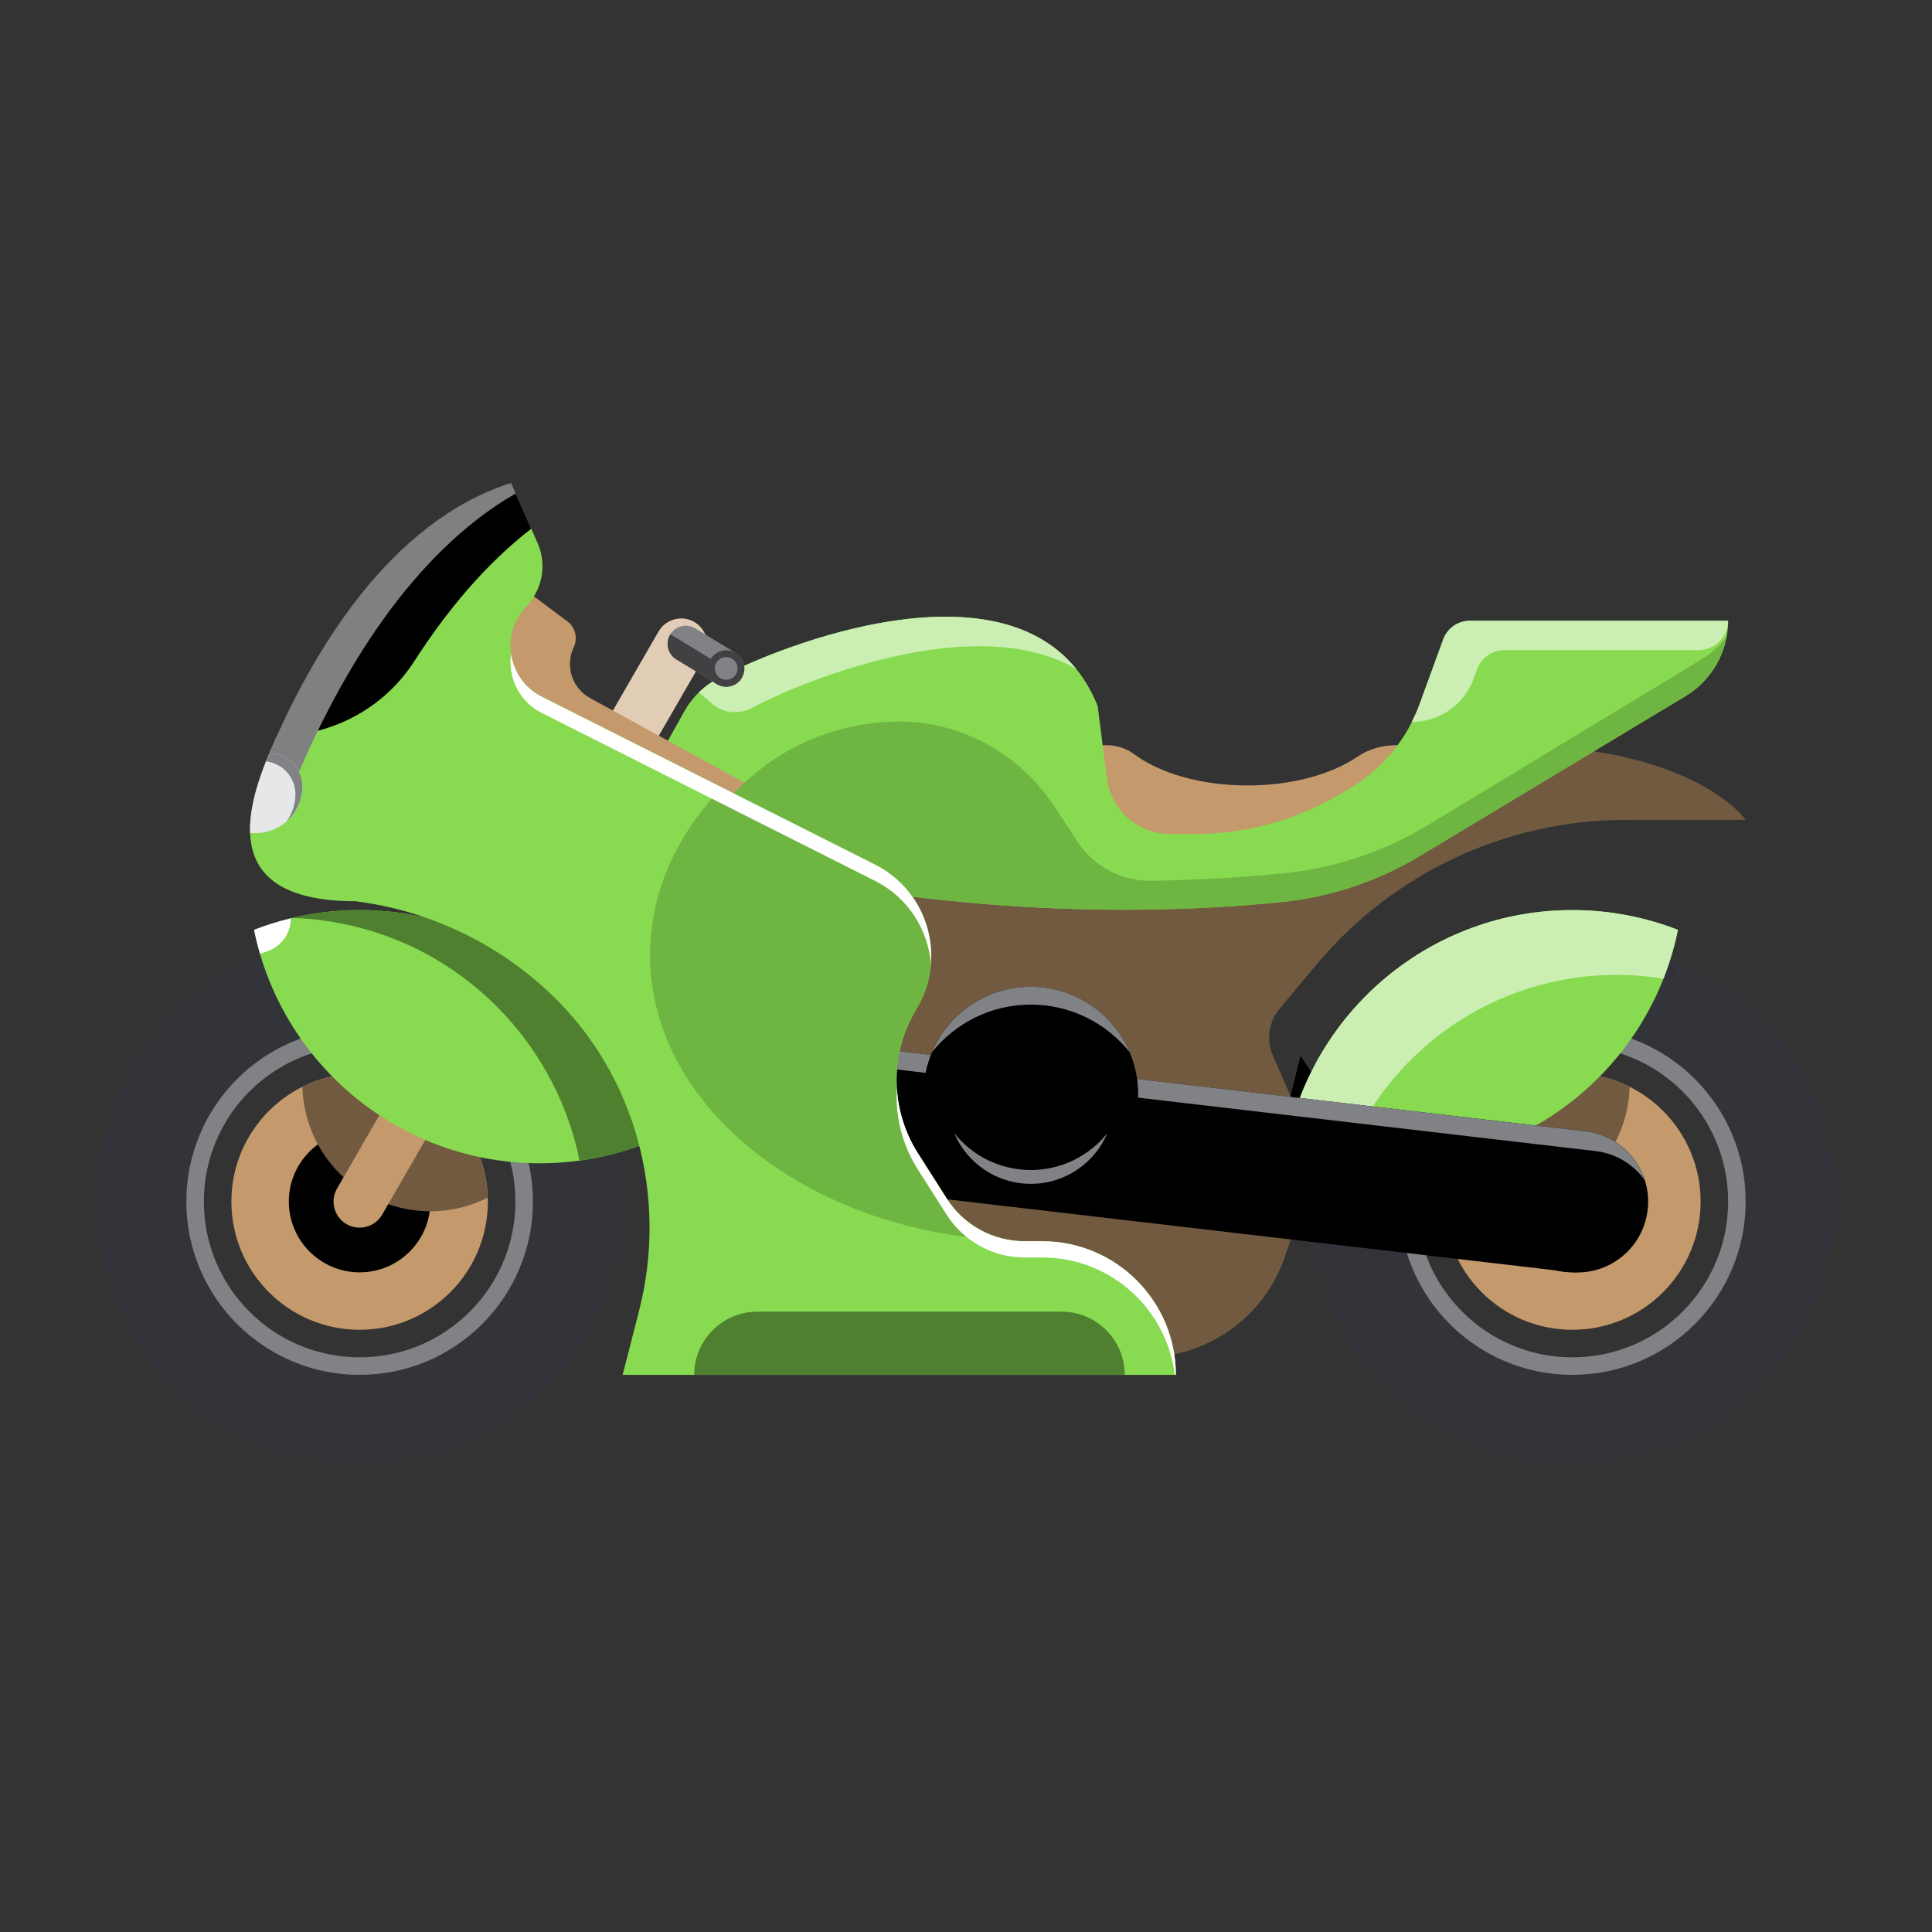 <svg width="60" height="60" viewBox="0 0 60 60" fill="none" xmlns="http://www.w3.org/2000/svg">
<rect x="0" y="0" width="60" height="60" fill="#333333" stroke="none"/>
<g clip-path="url(#clip0_1054_145220)">
<path fill-rule="evenodd" clip-rule="evenodd" d="M43.493 35.038L37.708 38.912C37.289 39.194 36.722 39.081 36.441 38.661V38.661C36.159 38.242 36.272 37.675 36.691 37.394L42.476 33.519C42.896 33.238 43.463 33.35 43.744 33.77C44.025 34.19 43.913 34.757 43.493 35.038" fill="black"/>
<path fill-rule="evenodd" clip-rule="evenodd" d="M42.476 33.52L36.691 37.394C36.428 37.569 36.286 37.859 36.286 38.152C36.558 38.264 36.879 38.242 37.141 38.067L42.926 34.192C43.189 34.016 43.331 33.728 43.331 33.433C43.06 33.322 42.738 33.344 42.476 33.52" fill="black"/>
<path fill-rule="evenodd" clip-rule="evenodd" d="M52.601 31.047L43.359 37.236L41.876 35.021L51.117 28.831L52.601 31.047Z" fill="black"/>
<path fill-rule="evenodd" clip-rule="evenodd" d="M40.913 36.88L43.359 37.237L40.392 32.807L39.791 35.204L40.913 36.88Z" fill="black"/>
<path fill-rule="evenodd" clip-rule="evenodd" d="M40.913 36.88L43.359 37.237L41.875 35.022L40.352 36.042L40.913 36.88Z" fill="black"/>
<path fill-rule="evenodd" clip-rule="evenodd" d="M40.062 35.608L41.109 33.876L40.392 32.806L39.791 35.203L40.062 35.608Z" fill="black"/>
<path fill-rule="evenodd" clip-rule="evenodd" d="M40.913 36.88L43.359 37.237L40.392 32.807L39.791 35.204L40.913 36.88Z" fill="black"/>
<mask id="mask0_1054_145220" style="mask-type:luminance" maskUnits="userSpaceOnUse" x="40" y="29" width="17" height="17">
<path fill-rule="evenodd" clip-rule="evenodd" d="M40.662 29.147H57V45.484H40.662V29.147Z" fill="white"/>
</mask>
<g mask="url(#mask0_1054_145220)">
<path fill-rule="evenodd" clip-rule="evenodd" d="M43.654 37.316C43.654 34.456 45.972 32.138 48.831 32.138C51.691 32.138 54.009 34.456 54.009 37.316C54.009 40.175 51.691 42.493 48.831 42.493C45.972 42.493 43.654 40.175 43.654 37.316M40.662 37.316C40.662 41.827 44.319 45.484 48.831 45.484C53.343 45.484 57.001 41.827 57.001 37.316C57.001 32.804 53.343 29.147 48.831 29.147C44.319 29.147 40.662 32.804 40.662 37.316" fill="#32343A"/>
</g>
<path fill-rule="evenodd" clip-rule="evenodd" d="M48.831 42.153C46.159 42.153 43.994 39.987 43.994 37.315C43.994 34.644 46.159 32.479 48.831 32.479C51.503 32.479 53.669 34.644 53.669 37.315C53.669 39.987 51.503 42.153 48.831 42.153M48.831 31.934C45.859 31.934 43.449 34.343 43.449 37.315C43.449 40.287 45.859 42.697 48.831 42.697C51.803 42.697 54.213 40.287 54.213 37.315C54.213 34.343 51.803 31.934 48.831 31.934" fill="#808285"/>
<path fill-rule="evenodd" clip-rule="evenodd" d="M44.849 37.316C44.849 39.515 46.632 41.298 48.831 41.298C51.031 41.298 52.814 39.515 52.814 37.316C52.814 35.116 51.031 33.333 48.831 33.333C46.632 33.333 44.849 35.116 44.849 37.316" fill="#C49A6C"/>
<path fill-rule="evenodd" clip-rule="evenodd" d="M46.633 37.315C46.633 38.529 47.618 39.514 48.832 39.514C50.045 39.514 51.03 38.529 51.03 37.315C51.03 36.102 50.045 35.117 48.832 35.117C47.618 35.117 46.633 36.102 46.633 37.315" fill="black"/>
<path fill-rule="evenodd" clip-rule="evenodd" d="M50.61 33.755C50.546 35.899 48.792 37.618 46.633 37.618C45.993 37.618 45.391 37.464 44.855 37.196C44.92 35.051 46.672 33.333 48.831 33.333C49.471 33.333 50.074 33.488 50.61 33.755" fill="#715A40"/>
<mask id="mask1_1054_145220" style="mask-type:luminance" maskUnits="userSpaceOnUse" x="3" y="29" width="17" height="17">
<path fill-rule="evenodd" clip-rule="evenodd" d="M3 29.148H19.337V45.484H3V29.148Z" fill="white"/>
</mask>
<g mask="url(#mask1_1054_145220)">
<path fill-rule="evenodd" clip-rule="evenodd" d="M11.169 42.493C8.309 42.493 5.991 40.175 5.991 37.316C5.991 34.456 8.309 32.138 11.169 32.138C14.028 32.138 16.346 34.456 16.346 37.316C16.346 40.175 14.028 42.493 11.169 42.493M11.169 29.148C6.657 29.148 3 32.804 3 37.316C3 41.827 6.657 45.485 11.169 45.485C15.68 45.485 19.337 41.827 19.337 37.316C19.337 32.804 15.68 29.148 11.169 29.148" fill="#32343A"/>
</g>
<path fill-rule="evenodd" clip-rule="evenodd" d="M11.169 42.153C8.497 42.153 6.331 39.987 6.331 37.315C6.331 34.644 8.497 32.479 11.169 32.479C13.841 32.479 16.006 34.644 16.006 37.315C16.006 39.987 13.841 42.153 11.169 42.153M11.169 31.934C8.196 31.934 5.787 34.343 5.787 37.315C5.787 40.287 8.196 42.697 11.169 42.697C14.141 42.697 16.551 40.287 16.551 37.315C16.551 34.343 14.141 31.934 11.169 31.934" fill="#808285"/>
<path fill-rule="evenodd" clip-rule="evenodd" d="M15.151 37.316C15.151 39.515 13.368 41.298 11.168 41.298C8.969 41.298 7.186 39.515 7.186 37.316C7.186 35.116 8.969 33.333 11.168 33.333C13.368 33.333 15.151 35.116 15.151 37.316" fill="#C49A6C"/>
<path fill-rule="evenodd" clip-rule="evenodd" d="M13.367 37.315C13.367 38.529 12.382 39.514 11.168 39.514C9.955 39.514 8.97 38.529 8.97 37.315C8.97 36.102 9.955 35.117 11.168 35.117C12.382 35.117 13.367 36.102 13.367 37.315" fill="black"/>
<path fill-rule="evenodd" clip-rule="evenodd" d="M9.39 33.755C9.454 35.899 11.208 37.618 13.367 37.618C14.007 37.618 14.609 37.464 15.145 37.196C15.08 35.051 13.328 33.333 11.169 33.333C10.529 33.333 9.926 33.488 9.39 33.755" fill="#715A40"/>
<path fill-rule="evenodd" clip-rule="evenodd" d="M10.467 36.911C10.243 37.298 10.376 37.793 10.763 38.017C11.151 38.24 11.646 38.108 11.87 37.721L21.856 20.425C22.167 19.885 21.778 19.21 21.154 19.21C20.864 19.21 20.598 19.364 20.453 19.615L10.467 36.911Z" fill="#C49A6C"/>
<path fill-rule="evenodd" clip-rule="evenodd" d="M21.154 19.21C20.865 19.21 20.597 19.364 20.453 19.615L15.689 27.866H17.559L21.855 20.425C22.167 19.885 21.777 19.21 21.154 19.21" fill="#E1CDB6"/>
<path fill-rule="evenodd" clip-rule="evenodd" d="M52.109 28.877C51.273 33.013 47.619 36.127 43.236 36.127C42.081 36.127 40.976 35.908 39.959 35.513C40.795 31.377 44.449 28.263 48.831 28.263C49.987 28.263 51.092 28.483 52.109 28.877" fill="#88DB50"/>
<path fill-rule="evenodd" clip-rule="evenodd" d="M50.202 30.275C50.698 30.275 51.185 30.317 51.66 30.395C51.851 29.908 52.003 29.401 52.109 28.877C51.092 28.481 49.987 28.263 48.831 28.263C44.449 28.263 40.795 31.376 39.959 35.512C40.539 35.738 41.148 35.903 41.779 36.007C43.103 32.65 46.375 30.275 50.202 30.275" fill="#CBEFB3"/>
<path fill-rule="evenodd" clip-rule="evenodd" d="M43.369 23.142C42.938 23.142 42.511 23.258 42.155 23.501C41.358 24.044 40.127 24.393 38.743 24.393C37.295 24.393 36.014 24.011 35.223 23.423C34.974 23.239 34.673 23.142 34.364 23.142H33.499V26.726H45.013V23.142H43.369Z" fill="#C49A6C"/>
<path fill-rule="evenodd" clip-rule="evenodd" d="M46.811 23.142C45.596 23.142 40.314 25.95 37.269 27.626L37.163 27.387H22.925V42.152H35.541C37.517 42.152 39.273 40.892 39.906 39.02L40.254 37.993V34.434L39.535 32.795C39.319 32.302 39.401 31.729 39.746 31.316L40.896 29.943C43.274 27.103 46.788 25.463 50.491 25.463H54.214C54.214 25.463 52.62 23.142 46.811 23.142" fill="#715A40"/>
<path fill-rule="evenodd" clip-rule="evenodd" d="M19.123 25.902L21.253 22.09C21.498 21.651 21.865 21.295 22.311 21.062C24.726 19.799 32.144 17.075 34.09 21.926L34.375 24.173C34.5 25.161 35.34 25.902 36.337 25.902H37.108C38.643 25.902 40.153 25.5 41.486 24.737L41.855 24.525C42.885 23.934 43.673 23 44.081 21.885L44.82 19.859C44.947 19.51 45.278 19.278 45.649 19.278H53.669C53.669 20.237 53.166 21.124 52.346 21.618L44.122 26.567C42.803 27.362 41.323 27.862 39.79 28.015C28.504 29.142 19.123 25.902 19.123 25.902" fill="#88DB50"/>
<path fill-rule="evenodd" clip-rule="evenodd" d="M15.859 17.983L17.618 19.295C17.859 19.474 17.945 19.794 17.83 20.07L17.794 20.156C17.555 20.725 17.786 21.383 18.327 21.68L24.124 24.856C25.078 25.379 25.671 26.379 25.671 27.467V30.802L12.268 26.665L15.859 17.983Z" fill="#C49A6C"/>
<path fill-rule="evenodd" clip-rule="evenodd" d="M48.732 39.502L26.135 36.863L26.645 32.497L49.242 35.135C50.448 35.276 51.312 36.368 51.17 37.574V37.574C51.029 38.78 49.938 39.643 48.732 39.502" fill="black"/>
<path fill-rule="evenodd" clip-rule="evenodd" d="M26.955 33.109L49.552 35.748C50.191 35.823 50.731 36.166 51.079 36.65C50.824 35.853 50.125 35.238 49.241 35.135L26.645 32.496L26.135 36.862L26.512 36.907L26.955 33.109Z" fill="#808285"/>
<path fill-rule="evenodd" clip-rule="evenodd" d="M7.891 28.877C8.727 33.013 12.381 36.127 16.764 36.127C17.919 36.127 19.024 35.908 20.041 35.513C19.205 31.377 15.551 28.263 11.169 28.263C10.013 28.263 8.908 28.483 7.891 28.877" fill="#88DB50"/>
<path fill-rule="evenodd" clip-rule="evenodd" d="M35.346 33.979C35.346 35.821 33.854 37.313 32.013 37.313C30.171 37.313 28.68 35.821 28.68 33.979C28.68 32.138 30.171 30.646 32.013 30.646C33.854 30.646 35.346 32.138 35.346 33.979" fill="black"/>
<path fill-rule="evenodd" clip-rule="evenodd" d="M32.013 31.199C33.255 31.199 34.361 31.776 35.082 32.676C34.575 31.483 33.391 30.645 32.013 30.645C30.634 30.645 29.451 31.483 28.944 32.676C29.665 31.777 30.771 31.199 32.013 31.199" fill="#808285"/>
<path fill-rule="evenodd" clip-rule="evenodd" d="M32.013 36.336C31.049 36.336 30.192 35.888 29.634 35.191C30.027 36.116 30.944 36.765 32.013 36.765C33.081 36.765 33.998 36.116 34.391 35.191C33.833 35.888 32.975 36.336 32.013 36.336" fill="#808285"/>
<path fill-rule="evenodd" clip-rule="evenodd" d="M9.87 28.566C14.016 29.05 17.213 32.161 17.997 36.041C18.708 35.945 19.392 35.765 20.041 35.513C19.205 31.377 15.55 28.263 11.168 28.263C10.447 28.263 9.746 28.349 9.075 28.508C9.338 28.517 9.603 28.534 9.87 28.566" fill="#4E8030"/>
<path fill-rule="evenodd" clip-rule="evenodd" d="M7.891 28.877C7.942 29.129 8.004 29.378 8.076 29.622C8.149 29.595 8.223 29.569 8.297 29.544C8.737 29.398 9.032 28.983 9.032 28.52C8.641 28.614 8.26 28.733 7.891 28.877" fill="white"/>
<path fill-rule="evenodd" clip-rule="evenodd" d="M52.849 20.473L44.366 25.613C43.004 26.438 41.478 26.957 39.897 27.116C38.487 27.258 37.108 27.332 35.77 27.354C34.844 27.37 33.975 26.916 33.465 26.142L32.743 25.044C31.681 23.427 29.887 22.415 27.954 22.409C25.809 22.402 23.78 23.373 22.44 25.045L21.817 25.822C20.843 25.59 20.058 25.374 19.508 25.212L19.123 25.902C19.123 25.902 28.504 29.142 39.79 28.015C41.323 27.862 42.801 27.362 44.122 26.567L52.346 21.618C53.021 21.212 53.479 20.539 53.622 19.78C53.411 20.053 53.151 20.289 52.849 20.473" fill="#6FB542"/>
<path fill-rule="evenodd" clip-rule="evenodd" d="M8.386 23.342C7.511 25.39 6.96 27.988 11.036 27.988V27.988C13.4 28.288 15.509 29.341 17.129 30.89C19.759 33.406 20.749 37.191 19.845 40.717L19.337 42.697H36.517V42.697C36.517 40.405 34.659 38.547 32.366 38.547H31.815C30.837 38.547 29.927 38.047 29.403 37.224L28.507 35.818C27.64 34.455 27.621 32.718 28.46 31.337V31.337C29.422 29.753 28.829 27.684 27.174 26.85L16.826 21.638C15.76 21.101 15.519 19.685 16.347 18.826C16.851 18.302 16.988 17.525 16.694 16.86L15.87 15.001C12.116 16.199 9.729 20.194 8.386 23.342" fill="#88DB50"/>
<path fill-rule="evenodd" clip-rule="evenodd" d="M34.93 42.697H21.559V42.697C21.559 41.614 22.437 40.735 23.521 40.735H32.968C34.052 40.735 34.93 41.614 34.93 42.697Z" fill="#4E8030"/>
<path fill-rule="evenodd" clip-rule="evenodd" d="M20.188 29.653C20.188 34.463 25.267 38.378 31.613 38.539C30.713 38.475 29.892 37.99 29.402 37.223L28.508 35.818C27.64 34.455 27.622 32.717 28.46 31.337C29.423 29.752 28.83 27.684 27.174 26.85L22.421 24.455C21.017 25.918 20.188 27.712 20.188 29.653" fill="#6FB542"/>
<path fill-rule="evenodd" clip-rule="evenodd" d="M22.311 21.062C22.086 21.179 21.881 21.329 21.702 21.503L22.127 21.864C22.474 22.159 22.96 22.192 23.363 21.979C23.365 21.978 23.367 21.977 23.369 21.976C25.307 20.962 30.46 19.014 33.429 20.783C30.833 17.561 24.507 19.914 22.311 21.062" fill="#CBEFB3"/>
<path fill-rule="evenodd" clip-rule="evenodd" d="M46.707 20.192H52.731C53.236 20.192 53.667 19.793 53.668 19.288V19.279H45.648C45.278 19.279 44.947 19.509 44.82 19.858L44.08 21.884C44.013 22.069 43.931 22.247 43.844 22.421C44.704 22.421 45.473 21.883 45.767 21.074L45.878 20.772C46.005 20.424 46.337 20.192 46.707 20.192" fill="#CBEFB3"/>
<path fill-rule="evenodd" clip-rule="evenodd" d="M22.259 21.242L21.004 20.478C20.738 20.316 20.652 19.969 20.815 19.702C20.977 19.435 21.325 19.35 21.591 19.513L22.846 20.277C23.113 20.439 23.198 20.787 23.035 21.053C22.873 21.32 22.525 21.404 22.259 21.242" fill="#808285"/>
<path fill-rule="evenodd" clip-rule="evenodd" d="M20.819 19.697C20.817 19.699 20.816 19.7 20.815 19.701C20.652 19.968 20.738 20.316 21.004 20.479L22.259 21.242C22.525 21.404 22.873 21.32 23.035 21.053C23.036 21.051 23.037 21.05 23.038 21.048L20.819 19.697Z" fill="#414042"/>
<path fill-rule="evenodd" clip-rule="evenodd" d="M23.035 21.053C22.873 21.32 22.526 21.404 22.259 21.242C21.992 21.08 21.907 20.732 22.07 20.466C22.232 20.199 22.58 20.114 22.846 20.277C23.113 20.439 23.197 20.786 23.035 21.053" fill="#414042"/>
<path fill-rule="evenodd" clip-rule="evenodd" d="M22.855 20.943C22.753 21.109 22.536 21.162 22.37 21.061C22.202 20.959 22.149 20.742 22.252 20.575C22.353 20.408 22.57 20.355 22.736 20.458C22.903 20.559 22.956 20.776 22.855 20.943" fill="#808285"/>
<path fill-rule="evenodd" clip-rule="evenodd" d="M16.499 16.419L15.87 15.001C12.307 16.138 9.977 19.792 8.6 22.854C10.324 22.854 11.935 21.985 12.866 20.535C13.856 18.995 15.059 17.535 16.499 16.419" fill="black"/>
<path fill-rule="evenodd" clip-rule="evenodd" d="M32.367 38.547H31.814C30.837 38.547 29.928 38.047 29.402 37.224L28.508 35.818C28.11 35.193 27.893 34.49 27.852 33.778C27.797 34.659 28.015 35.551 28.508 36.324L29.402 37.729C29.928 38.552 30.837 39.052 31.814 39.052H32.367C34.487 39.052 36.234 40.644 36.484 42.698H36.518V42.698C36.518 40.405 34.659 38.547 32.367 38.547M28.91 29.925C29.001 28.687 28.364 27.45 27.174 26.85L16.827 21.638C16.278 21.362 15.95 20.851 15.871 20.305C15.768 21.025 16.11 21.782 16.827 22.143L27.174 27.355C28.202 27.873 28.818 28.866 28.91 29.925" fill="white"/>
<path fill-rule="evenodd" clip-rule="evenodd" d="M16.014 15.325L15.87 15C12.116 16.199 9.73 20.193 8.386 23.342C8.167 23.853 7.972 24.397 7.861 24.928H8.914C9.016 24.63 9.133 24.334 9.254 24.047C10.564 20.98 12.741 17.212 16.014 15.325" fill="#808080"/>
<path fill-rule="evenodd" clip-rule="evenodd" d="M7.768 25.873H7.938C8.74 25.873 9.391 25.223 9.391 24.421V24.421C9.391 23.854 8.931 23.395 8.364 23.395C8.023 24.204 7.737 25.094 7.768 25.873" fill="#E6E7E8"/>
<path fill-rule="evenodd" clip-rule="evenodd" d="M8.364 23.395C8.329 23.478 8.295 23.562 8.261 23.646C8.774 23.704 9.174 24.134 9.174 24.661C9.174 24.976 9.072 25.267 8.902 25.505C9.201 25.238 9.391 24.852 9.391 24.422C9.391 23.855 8.931 23.395 8.364 23.395" fill="#808285"/>
</g>
<defs>
<clipPath id="clip0_1054_145220">
<rect width="60" height="60" fill="white"/>
</clipPath>
</defs>
</svg>
